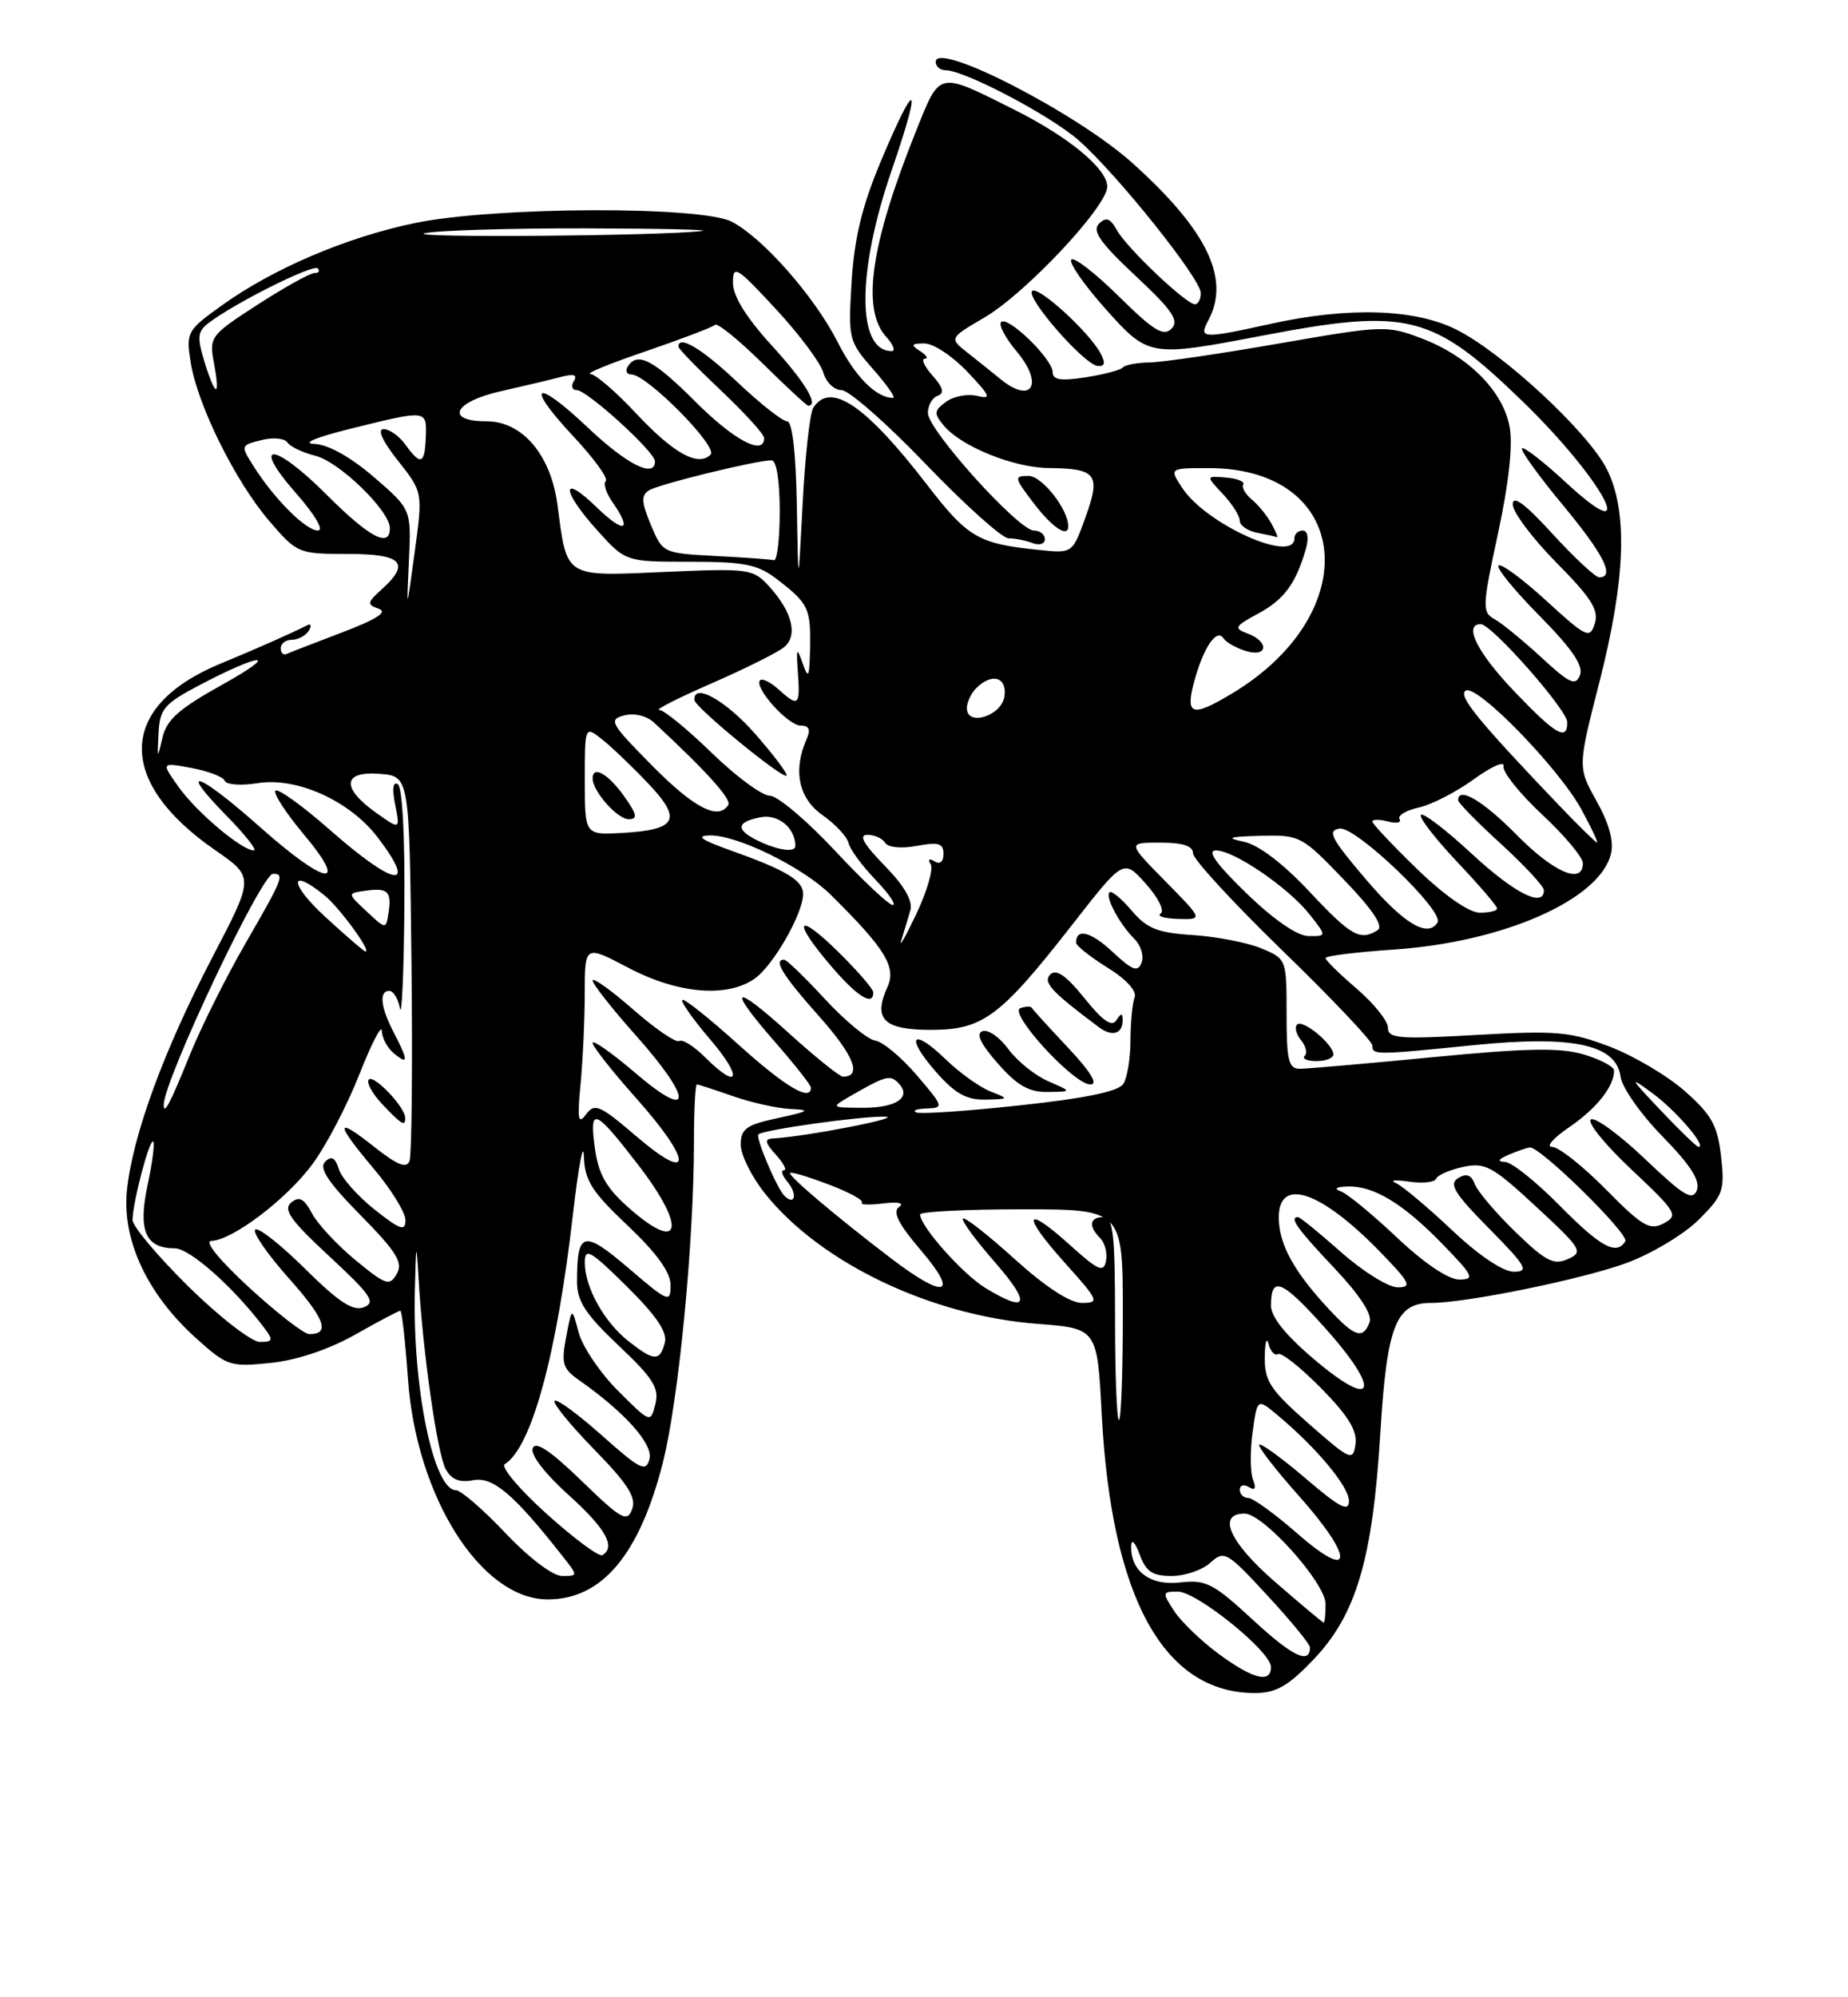 <?xml version="1.0" encoding="UTF-8" standalone="no"?>
<!DOCTYPE svg PUBLIC "-//W3C//DTD SVG 1.1//EN" "http://www.w3.org/Graphics/SVG/1.1/DTD/svg11.dtd" >
<svg xmlns="http://www.w3.org/2000/svg" xmlns:xlink="http://www.w3.org/1999/xlink" version="1.1" viewBox="0 0 237 256">
 <g >
 <path fill="currentColor"
d=" M 168.42 212.74 C 173.93 206.99 176.03 199.90 177.02 183.74 C 177.86 169.93 179.00 167.00 183.52 167.00 C 188.11 167.00 203.13 163.92 208.71 161.84 C 211.89 160.65 216.02 158.17 217.88 156.31 C 220.99 153.21 221.21 152.58 220.72 148.22 C 220.28 144.29 219.52 142.90 216.14 139.91 C 213.92 137.93 209.56 135.34 206.46 134.16 C 201.41 132.23 199.64 132.07 189.41 132.65 C 179.42 133.22 178.00 133.11 178.00 131.73 C 178.00 130.86 176.20 128.62 174.00 126.73 C 171.80 124.85 170.00 123.08 170.00 122.80 C 170.00 122.52 173.94 122.03 178.75 121.71 C 192.77 120.76 205.12 115.34 206.59 109.48 C 207.00 107.87 206.38 105.59 204.77 102.70 C 202.33 98.34 202.33 98.34 205.12 87.42 C 208.50 74.18 208.79 65.48 206.05 60.09 C 203.60 55.31 192.68 45.19 186.75 42.23 C 181.43 39.58 172.94 39.31 163.00 41.50 C 154.15 43.45 153.70 43.42 154.96 41.07 C 157.82 35.73 154.82 29.51 145.21 20.88 C 138.10 14.49 120.00 5.19 120.00 7.93 C 120.00 8.52 120.56 9.00 121.25 9.00 C 123.69 9.00 134.69 14.79 138.33 17.98 C 143.23 22.28 154.00 35.74 154.00 37.56 C 154.00 38.35 153.66 39.00 153.25 39.00 C 152.11 39.00 144.50 31.78 143.24 29.50 C 142.38 27.96 141.85 27.77 140.94 28.68 C 140.02 29.58 141.10 31.12 145.62 35.35 C 150.37 39.79 151.26 41.09 150.24 42.13 C 149.22 43.17 147.95 42.39 143.52 38.02 C 140.51 35.05 137.76 32.91 137.40 33.27 C 137.04 33.63 138.94 36.39 141.62 39.41 C 147.30 45.79 147.33 45.80 162.00 43.00 C 180.59 39.46 183.71 40.25 195.27 51.45 C 205.61 61.47 210.67 70.94 200.81 61.83 C 197.96 59.19 195.44 57.23 195.20 57.47 C 194.96 57.71 197.29 60.95 200.38 64.67 C 205.67 71.04 207.17 74.00 205.10 74.00 C 204.61 74.00 201.91 71.49 199.10 68.42 C 195.59 64.57 194.00 63.40 194.00 64.64 C 194.00 65.63 196.52 68.99 199.60 72.11 C 204.08 76.63 205.07 78.20 204.53 79.91 C 203.89 81.92 203.49 81.74 198.30 76.99 C 195.25 74.20 192.49 72.17 192.18 72.49 C 191.87 72.80 194.24 75.70 197.45 78.94 C 201.60 83.15 203.09 85.32 202.63 86.53 C 202.07 87.97 201.31 87.62 197.68 84.27 C 195.32 82.10 192.62 79.88 191.67 79.36 C 190.06 78.46 190.09 77.77 192.12 68.35 C 193.51 61.89 194.04 57.02 193.60 54.69 C 192.74 50.11 188.33 45.68 182.39 43.40 C 177.88 41.68 177.42 41.70 164.13 44.01 C 156.63 45.32 149.15 46.42 147.50 46.45 C 145.85 46.48 144.28 46.77 144.00 47.10 C 143.72 47.43 141.59 47.99 139.25 48.36 C 136.05 48.86 135.00 48.69 135.00 47.70 C 135.00 46.02 129.24 40.43 128.39 41.28 C 128.04 41.63 128.94 43.32 130.38 45.04 C 133.93 49.26 132.33 51.90 128.26 48.55 C 127.29 47.76 125.42 46.26 124.11 45.23 C 121.72 43.35 121.72 43.35 126.26 40.69 C 131.55 37.59 142.00 26.46 142.00 23.92 C 142.00 21.64 137.09 17.57 130.10 14.07 C 120.22 9.12 120.60 9.04 117.51 16.72 C 111.66 31.26 110.44 39.62 113.65 43.17 C 114.57 44.18 114.88 45.00 114.35 45.00 C 109.86 45.00 109.87 34.84 114.37 21.78 C 118.32 10.31 117.55 9.76 112.93 20.75 C 110.56 26.42 109.56 30.54 109.22 36.08 C 108.77 43.48 108.84 43.75 111.98 47.33 C 113.76 49.35 114.91 51.00 114.54 51.00 C 112.37 51.00 109.68 48.30 107.44 43.87 C 104.48 38.03 97.84 30.49 93.85 28.42 C 89.89 26.38 63.44 26.48 53.25 28.58 C 44.45 30.40 35.04 34.41 28.41 39.17 C 23.98 42.35 23.84 42.61 24.45 46.43 C 25.33 51.92 30.16 61.67 34.51 66.75 C 38.10 70.93 38.26 71.00 44.58 71.00 C 51.59 71.00 52.70 72.16 48.93 75.56 C 47.06 77.26 47.03 77.48 48.58 78.03 C 49.76 78.44 48.30 79.38 43.89 81.05 C 40.38 82.39 37.16 83.63 36.75 83.82 C 36.34 84.01 36.00 83.68 36.00 83.08 C 36.00 82.49 36.65 82.00 37.44 82.00 C 38.23 82.00 39.20 81.48 39.60 80.85 C 39.99 80.21 39.90 79.89 39.40 80.14 C 37.14 81.28 33.08 83.07 28.23 85.08 C 15.09 90.53 14.83 100.15 27.59 108.96 C 32.60 112.43 32.60 112.43 27.26 122.65 C 21.00 134.64 17.02 145.49 16.28 152.55 C 15.63 158.89 18.85 165.83 25.06 171.44 C 29.11 175.10 29.50 175.23 34.69 174.69 C 38.05 174.35 42.16 172.97 45.54 171.07 C 48.52 169.38 51.13 168.00 51.34 168.00 C 51.54 168.00 51.98 171.93 52.32 176.74 C 53.39 191.89 61.71 205.00 70.24 205.00 C 77.18 205.00 81.98 199.32 84.99 187.55 C 87.03 179.55 88.99 159.36 89.00 146.25 C 89.00 142.26 89.17 139.00 89.37 139.00 C 89.58 139.00 91.66 139.68 94.00 140.50 C 96.34 141.32 99.66 142.06 101.38 142.14 C 104.04 142.26 103.80 142.43 99.75 143.31 C 95.69 144.18 95.00 144.68 95.00 146.73 C 95.00 148.04 96.42 150.88 98.16 153.04 C 105.26 161.89 119.40 168.63 133.03 169.68 C 140.72 170.27 140.72 170.27 141.30 181.39 C 142.54 204.82 149.25 216.99 160.92 217.00 C 163.64 217.00 165.18 216.13 168.42 212.74 Z  M 141.12 45.25 C 139.61 42.48 133.10 36.57 132.37 37.30 C 131.52 38.15 139.08 46.78 140.79 46.91 C 141.71 46.97 141.80 46.51 141.12 45.25 Z  M 156.31 212.00 C 154.06 210.34 151.49 207.87 150.59 206.50 C 149.03 204.11 149.05 204.00 151.05 204.00 C 153.49 204.00 163.00 211.68 163.00 213.66 C 163.00 215.80 160.71 215.23 156.31 212.00 Z  M 160.70 207.64 C 155.60 202.93 154.65 202.44 151.34 202.83 C 147.48 203.28 144.91 201.33 145.08 198.06 C 145.12 197.20 145.61 197.74 146.16 199.25 C 146.96 201.44 147.80 202.00 150.25 202.00 C 151.95 202.00 154.19 201.24 155.22 200.30 C 157.01 198.68 157.34 198.87 162.55 204.51 C 165.55 207.75 168.00 210.74 168.00 211.15 C 168.00 213.39 165.76 212.32 160.70 207.64 Z  M 163.48 202.72 C 157.67 197.68 156.04 194.00 159.61 194.00 C 162.02 194.00 170.00 202.90 170.00 205.59 C 170.00 206.92 169.89 207.99 169.75 207.97 C 169.61 207.96 166.79 205.59 163.48 202.72 Z  M 64.82 196.50 C 61.96 193.47 59.09 191.00 58.47 191.00 C 55.61 191.00 52.91 177.91 53.20 165.50 C 53.36 159.13 53.40 159.00 53.69 164.00 C 54.22 173.30 56.07 186.26 57.15 188.28 C 57.88 189.64 58.91 190.06 60.70 189.72 C 63.21 189.24 65.90 191.52 72.11 199.41 C 74.15 202.00 74.15 202.00 72.09 202.00 C 70.90 202.00 67.85 199.69 64.82 196.50 Z  M 166.34 196.52 C 163.50 194.04 160.69 192.00 160.09 192.00 C 159.49 192.00 159.00 191.52 159.00 190.94 C 159.00 190.36 159.53 190.21 160.17 190.61 C 160.96 191.09 161.13 190.78 160.69 189.64 C 160.34 188.71 160.31 185.99 160.64 183.59 C 161.24 179.22 161.24 179.22 163.81 181.36 C 168.82 185.53 172.99 190.53 173.00 192.37 C 173.00 193.85 171.85 193.26 167.45 189.50 C 164.40 186.90 161.72 184.95 161.50 185.17 C 161.27 185.39 163.58 188.37 166.62 191.78 C 173.76 199.80 173.58 202.87 166.34 196.52 Z  M 70.11 194.04 C 66.60 190.88 64.18 188.01 64.74 187.66 C 68.17 185.54 71.42 173.63 73.49 155.55 C 74.19 149.47 74.82 146.16 74.88 148.19 C 74.98 151.30 75.87 152.71 80.50 157.09 C 84.23 160.62 86.00 163.07 86.00 164.72 C 86.00 167.03 85.72 166.92 80.62 162.55 C 74.80 157.59 74.00 157.80 74.00 164.29 C 74.00 166.78 75.10 168.46 79.33 172.46 C 83.78 176.66 84.56 177.91 84.05 179.96 C 83.43 182.42 83.41 182.41 79.25 178.25 C 76.96 175.96 74.69 172.60 74.21 170.79 C 73.34 167.50 73.34 167.50 72.61 171.36 C 71.96 174.71 72.17 175.43 74.18 176.84 C 80.11 180.99 83.79 185.09 83.29 187.01 C 82.84 188.73 82.12 188.37 77.21 184.00 C 74.14 181.27 71.41 179.26 71.12 179.54 C 70.84 179.82 73.13 182.63 76.20 185.78 C 80.53 190.21 81.63 191.94 81.07 193.44 C 80.42 195.16 79.70 194.76 74.59 189.81 C 70.61 185.95 68.68 184.66 68.32 185.62 C 68.00 186.44 69.87 188.87 72.89 191.59 C 77.68 195.90 79.01 198.27 77.25 199.33 C 76.84 199.58 73.62 197.20 70.11 194.04 Z  M 167.83 182.47 C 162.94 178.18 162.17 177.02 162.20 174.00 C 162.22 172.07 162.44 171.29 162.69 172.26 C 162.94 173.23 163.49 173.81 163.91 173.56 C 164.32 173.30 166.80 175.26 169.42 177.92 C 172.89 181.44 174.08 183.38 173.84 185.09 C 173.52 187.33 173.22 187.20 167.83 182.47 Z  M 143.00 169.00 C 143.00 158.11 142.76 156.00 141.50 156.00 C 139.73 156.00 139.56 157.16 141.09 158.69 C 141.70 159.30 142.03 160.61 141.84 161.61 C 141.54 163.16 140.84 162.85 137.22 159.58 C 131.34 154.27 130.96 155.62 136.56 161.86 C 140.91 166.69 141.04 167.00 138.76 167.00 C 137.22 167.00 134.08 164.95 130.13 161.38 C 126.71 158.28 123.72 155.95 123.49 156.18 C 123.25 156.41 125.11 158.94 127.61 161.80 C 132.30 167.17 131.83 168.41 126.37 165.08 C 123.46 163.31 118.00 157.16 118.00 155.66 C 118.00 155.30 123.85 155.00 131.00 155.00 C 144.00 155.00 144.00 155.00 144.00 168.50 C 144.00 175.93 143.78 182.00 143.50 182.00 C 143.22 182.00 143.00 176.15 143.00 169.00 Z  M 168.75 174.41 C 164.92 171.19 163.00 168.83 163.00 167.34 C 163.00 163.46 164.38 164.02 169.83 170.09 C 177.13 178.21 176.45 180.89 168.75 174.41 Z  M 80.61 171.91 C 77.47 169.44 75.00 165.00 75.00 161.83 C 75.00 159.86 75.69 160.25 80.38 164.88 C 84.18 168.64 85.62 170.75 85.26 172.10 C 84.63 174.52 83.89 174.49 80.61 171.91 Z  M 24.20 164.93 C 20.24 161.03 17.00 157.18 17.00 156.37 C 17.00 154.18 19.19 145.86 19.65 146.32 C 19.86 146.53 19.54 149.04 18.93 151.89 C 17.68 157.73 18.65 160.00 22.41 160.00 C 24.35 160.00 30.01 165.04 33.93 170.25 C 35.07 171.77 34.99 172.00 33.32 172.00 C 32.27 172.00 28.16 168.82 24.20 164.93 Z  M 31.98 165.05 C 28.12 161.50 26.15 159.08 27.10 159.05 C 29.82 158.97 36.80 153.67 40.10 149.17 C 41.84 146.82 44.53 141.65 46.09 137.70 C 47.65 133.74 48.95 131.23 48.97 132.13 C 48.98 133.02 49.68 134.32 50.50 135.00 C 52.39 136.57 52.39 135.98 50.51 132.36 C 48.80 129.09 48.58 127.00 49.93 127.00 C 50.44 127.00 51.06 128.01 51.29 129.25 C 51.53 130.49 51.79 124.66 51.86 116.31 C 51.94 107.26 51.60 100.87 51.02 100.51 C 50.40 100.13 50.27 101.11 50.68 103.13 C 51.32 106.37 51.32 106.37 48.16 104.12 C 43.71 100.94 43.97 98.79 48.75 99.19 C 52.50 99.50 52.50 99.50 52.77 123.48 C 52.92 136.67 52.80 148.07 52.52 148.81 C 52.14 149.81 50.94 149.33 48.00 147.00 C 42.93 142.98 42.93 143.87 48.00 149.88 C 50.20 152.49 52.00 155.43 52.00 156.40 C 52.00 157.86 51.32 157.63 48.05 155.04 C 45.88 153.32 43.81 150.99 43.46 149.86 C 42.98 148.35 42.50 148.10 41.69 148.91 C 40.88 149.72 42.09 151.55 46.24 155.76 C 50.87 160.46 51.71 161.82 50.89 163.27 C 49.97 164.88 49.50 164.73 45.63 161.55 C 43.29 159.63 40.77 156.93 40.02 155.54 C 38.98 153.60 38.37 153.28 37.34 154.14 C 36.27 155.02 37.26 156.42 42.25 161.04 C 47.57 165.97 48.23 166.93 46.67 167.55 C 45.28 168.10 43.46 166.92 39.11 162.61 C 35.96 159.50 33.09 157.24 32.73 157.60 C 32.37 157.96 34.29 160.75 37.00 163.79 C 41.67 169.03 42.40 171.00 39.67 171.00 C 39.00 171.00 35.54 168.32 31.98 165.05 Z  M 51.97 143.25 C 51.90 141.85 47.95 137.71 47.30 138.36 C 46.95 138.72 47.71 140.13 49.00 141.50 C 51.49 144.15 52.02 144.46 51.97 143.25 Z  M 170.38 167.75 C 165.90 162.93 164.00 159.43 164.00 156.04 C 164.00 150.81 169.38 152.63 176.96 160.42 C 180.85 164.42 181.14 165.00 179.24 165.00 C 178.05 165.00 174.79 162.97 172.00 160.50 C 169.21 158.03 166.72 156.00 166.47 156.00 C 165.29 156.00 166.36 157.50 171.12 162.53 C 174.38 165.98 176.02 168.50 175.65 169.47 C 174.79 171.72 173.74 171.37 170.38 167.75 Z  M 114.33 161.33 C 107.27 155.96 101.01 150.66 101.33 150.33 C 101.49 150.18 103.74 150.85 106.33 151.84 C 108.92 152.82 110.81 153.86 110.53 154.14 C 110.25 154.42 111.47 154.47 113.26 154.25 C 115.22 154.01 116.03 154.19 115.29 154.71 C 114.43 155.32 115.22 156.89 118.12 160.28 C 123.06 166.06 121.21 166.57 114.33 161.33 Z  M 179.18 158.64 C 176.05 155.69 172.82 153.02 172.00 152.72 C 171.02 152.35 171.30 152.13 172.80 152.08 C 176.15 151.96 179.91 154.23 184.96 159.42 C 188.98 163.55 189.19 164.00 187.13 164.00 C 185.75 164.00 182.63 161.90 179.18 158.64 Z  M 186.18 157.64 C 183.05 154.69 179.82 151.98 179.00 151.63 C 178.18 151.27 178.93 151.19 180.68 151.45 C 182.43 151.71 184.00 151.54 184.18 151.08 C 184.36 150.62 185.91 149.94 187.63 149.57 C 190.46 148.96 191.39 149.46 197.00 154.66 C 202.86 160.08 203.10 160.48 201.07 161.38 C 199.26 162.19 198.22 161.65 194.37 157.92 C 191.86 155.49 189.51 152.73 189.15 151.79 C 188.68 150.57 188.06 150.35 186.99 151.01 C 185.78 151.75 186.53 152.98 190.97 157.46 C 195.75 162.31 196.15 163.00 194.14 163.00 C 192.75 163.00 189.64 160.91 186.18 157.64 Z  M 200.00 154.50 C 197.01 151.47 193.88 148.97 193.03 148.93 C 191.97 148.88 192.11 148.60 193.50 148.00 C 194.60 147.53 195.81 147.11 196.19 147.07 C 197.52 146.94 208.99 158.21 208.44 159.10 C 207.30 160.95 205.28 159.85 200.00 154.50 Z  M 80.55 154.73 C 77.70 152.20 76.74 150.47 76.28 147.08 C 75.57 141.79 76.26 142.06 81.85 149.31 C 88.15 157.47 87.35 160.79 80.55 154.73 Z  M 205.95 152.45 C 202.99 149.45 199.89 147.00 199.05 147.00 C 198.22 147.00 199.20 145.87 201.24 144.48 C 204.74 142.10 207.00 139.26 207.00 137.22 C 207.00 136.72 205.26 135.80 203.14 135.16 C 200.14 134.26 195.87 134.33 183.89 135.49 C 175.43 136.31 167.71 136.98 166.75 136.99 C 165.25 137.00 165.00 136.00 165.00 129.95 C 165.00 122.94 164.98 122.89 161.75 121.55 C 159.96 120.81 156.03 120.05 153.00 119.85 C 148.45 119.56 147.09 119.02 145.13 116.71 C 143.82 115.17 142.55 114.12 142.29 114.37 C 141.71 114.96 143.55 118.41 145.49 120.35 C 146.32 121.17 146.73 122.54 146.40 123.39 C 145.92 124.64 145.24 124.39 142.71 122.03 C 139.91 119.41 138.00 118.92 138.00 120.82 C 138.00 121.21 139.81 122.64 142.01 124.01 C 144.42 125.49 145.82 127.03 145.51 127.83 C 145.23 128.56 144.99 131.04 144.98 133.33 C 144.98 135.62 144.56 138.14 144.07 138.92 C 143.46 139.89 139.23 140.77 130.85 141.67 C 124.07 142.41 118.07 142.82 117.51 142.58 C 116.96 142.35 117.55 142.12 118.83 142.08 C 121.08 142.00 121.03 141.86 117.57 137.81 C 115.59 135.50 113.20 133.51 112.24 133.37 C 111.28 133.24 108.39 130.85 105.81 128.07 C 103.24 125.28 100.87 123.00 100.56 123.00 C 99.13 123.00 100.39 125.04 105.07 130.29 C 109.52 135.29 110.59 138.00 108.11 138.00 C 107.69 138.00 104.56 135.49 101.17 132.42 C 93.91 125.85 93.15 126.42 99.50 133.68 C 101.97 136.51 104.00 139.09 104.00 139.41 C 104.00 141.26 100.68 139.28 94.69 133.88 C 90.96 130.51 87.73 127.94 87.50 128.16 C 87.28 128.39 88.91 130.69 91.13 133.29 C 95.33 138.20 94.77 139.86 90.39 135.48 C 89.00 134.10 87.53 133.17 87.11 133.43 C 86.69 133.69 84.02 131.86 81.18 129.37 C 78.33 126.88 76.00 125.22 76.00 125.67 C 76.01 126.13 78.48 129.27 81.50 132.66 C 88.89 140.94 88.89 143.86 81.50 137.54 C 78.48 134.96 76.00 133.22 76.00 133.67 C 76.01 134.13 78.48 137.27 81.50 140.66 C 88.81 148.85 88.92 151.88 81.69 145.71 C 76.92 141.63 76.26 141.34 75.15 142.84 C 74.15 144.20 74.02 143.51 74.45 139.00 C 74.74 135.97 74.99 130.71 74.99 127.30 C 75.00 121.11 75.00 121.11 80.60 124.05 C 86.93 127.38 93.24 127.92 96.79 125.43 C 99.17 123.76 103.00 117.07 103.00 114.58 C 103.00 112.84 100.79 111.52 93.62 108.97 C 89.94 107.66 89.21 107.13 91.00 107.08 C 94.48 106.99 102.90 111.11 106.50 114.65 C 113.50 121.55 114.98 123.94 113.82 126.49 C 111.94 130.63 113.32 132.00 119.39 132.00 C 126.07 132.00 128.27 130.35 137.59 118.42 C 144.10 110.08 144.10 110.08 146.96 113.29 C 148.54 115.05 149.39 116.76 148.85 117.09 C 148.32 117.42 149.32 117.73 151.09 117.78 C 154.30 117.87 154.30 117.87 149.44 112.94 C 144.58 108.00 144.58 108.00 148.79 108.00 C 151.68 108.00 153.00 108.43 153.00 109.37 C 153.00 110.12 158.18 115.74 164.50 121.87 C 170.82 128.00 176.00 133.46 176.00 134.01 C 176.00 135.24 176.29 135.24 189.09 133.95 C 201.74 132.68 207.29 133.88 207.83 138.00 C 208.01 139.38 210.43 142.83 213.22 145.67 C 216.81 149.34 218.08 151.34 217.62 152.55 C 217.07 153.97 215.93 153.28 210.99 148.57 C 207.70 145.44 204.57 143.15 204.03 143.48 C 203.49 143.82 205.83 146.71 209.23 149.90 C 215.02 155.35 215.28 155.78 213.37 156.80 C 211.59 157.75 210.63 157.19 205.95 152.45 Z  M 127.00 139.88 C 125.62 139.34 123.04 137.48 121.26 135.76 C 116.96 131.60 116.04 132.83 120.04 137.39 C 122.46 140.15 123.95 140.99 126.35 140.94 C 129.46 140.87 129.47 140.86 127.00 139.88 Z  M 134.42 138.58 C 132.73 137.84 130.44 136.00 129.33 134.48 C 128.23 132.97 126.74 131.92 126.02 132.16 C 125.12 132.46 125.73 133.76 127.96 136.30 C 130.44 139.13 131.95 139.99 134.35 139.96 C 137.50 139.92 137.50 139.92 134.42 138.58 Z  M 136.96 134.27 C 134.51 131.67 132.42 129.37 132.31 129.16 C 132.21 128.96 131.56 128.98 130.87 129.21 C 129.23 129.76 137.69 139.00 139.84 139.00 C 140.87 139.00 139.88 137.37 136.96 134.27 Z  M 171.00 135.15 C 171.00 133.85 167.07 130.60 166.35 131.32 C 166.00 131.67 166.23 132.57 166.85 133.32 C 167.47 134.07 167.69 134.98 167.32 135.34 C 166.96 135.70 167.64 136.00 168.83 136.00 C 170.03 136.00 171.00 135.62 171.00 135.15 Z  M 143.98 130.69 C 143.97 129.83 143.75 129.85 143.17 130.77 C 142.59 131.67 141.42 130.86 139.07 127.93 C 136.75 125.05 135.45 124.15 134.71 124.89 C 133.71 125.89 134.77 127.05 140.93 131.66 C 142.65 132.95 144.01 132.52 143.98 130.69 Z  M 112.00 127.21 C 112.00 126.77 109.97 124.43 107.50 122.00 C 102.13 116.73 101.53 117.92 106.58 123.82 C 109.93 127.74 112.00 129.03 112.00 127.21 Z  M 100.58 153.25 C 99.63 152.30 96.87 145.79 97.26 145.40 C 97.86 144.81 110.62 143.02 113.50 143.13 C 116.04 143.22 103.27 145.70 99.10 145.92 C 98.01 145.98 98.10 146.46 99.50 148.00 C 100.50 149.10 100.96 150.00 100.53 150.00 C 100.10 150.00 100.32 150.69 101.02 151.52 C 102.32 153.09 101.93 154.60 100.58 153.25 Z  M 212.96 142.30 C 208.98 138.11 208.87 137.87 211.92 140.12 C 214.95 142.34 218.94 147.00 217.83 147.00 C 217.60 147.00 215.41 144.89 212.96 142.30 Z  M 21.00 141.61 C 21.00 138.47 33.53 112.00 35.01 112.00 C 36.53 112.00 36.32 112.54 31.47 120.94 C 28.98 125.26 25.79 131.65 24.37 135.15 C 21.83 141.43 21.00 143.02 21.00 141.61 Z  M 109.00 140.52 C 113.56 137.89 114.13 137.73 115.18 138.78 C 117.00 140.60 115.03 142.00 110.69 141.99 C 106.55 141.97 106.53 141.95 109.00 140.52 Z  M 41.65 117.46 C 37.08 113.25 37.06 111.06 41.62 114.77 C 43.57 116.35 47.72 122.05 46.87 121.96 C 46.66 121.94 44.32 119.91 41.65 117.46 Z  M 115.60 120.50 C 115.94 119.40 116.46 117.68 116.75 116.68 C 117.09 115.47 115.98 113.54 113.43 110.93 C 110.74 108.17 110.08 107.00 111.24 107.00 C 112.14 107.00 113.17 107.46 113.52 108.03 C 113.89 108.63 115.59 108.79 117.58 108.42 C 120.36 107.90 121.00 108.09 121.00 109.45 C 121.00 110.46 120.54 110.84 119.85 110.40 C 119.16 109.98 118.96 110.13 119.36 110.77 C 119.73 111.37 118.89 114.25 117.50 117.18 C 116.11 120.10 115.25 121.60 115.60 120.50 Z  M 159.84 114.48 C 155.96 110.72 154.73 109.00 155.94 109.00 C 158.28 109.00 165.30 113.81 167.99 117.25 C 170.15 120.00 170.15 120.00 167.82 119.98 C 166.38 119.97 163.35 117.88 159.84 114.48 Z  M 167.90 114.25 C 164.52 110.65 161.38 108.27 159.50 107.88 C 157.12 107.39 157.58 107.24 161.67 107.13 C 166.71 107.00 166.96 107.14 172.34 112.74 C 176.04 116.58 177.47 118.72 176.68 119.22 C 174.44 120.64 173.27 119.98 167.90 114.25 Z  M 47.02 116.82 C 44.53 114.50 44.53 114.50 46.85 114.17 C 49.73 113.76 50.25 114.25 49.83 116.98 C 49.50 119.14 49.50 119.14 47.02 116.82 Z  M 175.19 112.73 C 170.69 107.45 170.17 106.45 171.80 106.20 C 173.86 105.88 185.25 116.79 184.36 118.23 C 183.11 120.25 180.04 118.41 175.19 112.73 Z  M 181.75 111.40 C 178.59 108.33 176.00 105.59 176.00 105.30 C 176.00 105.01 176.90 105.00 178.00 105.29 C 179.10 105.58 179.77 105.44 179.49 104.99 C 179.21 104.53 180.31 103.87 181.93 103.51 C 183.56 103.16 186.73 101.53 189.00 99.89 C 191.26 98.25 192.98 97.49 192.82 98.20 C 192.66 98.92 194.88 101.70 197.76 104.39 C 200.64 107.07 203.00 109.89 203.00 110.64 C 203.00 113.44 199.27 111.84 194.50 107.00 C 190.20 102.64 187.00 100.75 187.00 102.57 C 187.00 102.89 189.47 105.41 192.50 108.17 C 195.53 110.94 198.00 113.61 198.00 114.10 C 198.00 116.41 194.24 114.51 188.77 109.45 C 185.47 106.39 182.53 104.14 182.23 104.44 C 181.93 104.73 184.01 107.43 186.84 110.43 C 189.68 113.43 192.00 116.13 192.00 116.44 C 192.00 116.75 190.99 116.99 189.75 116.98 C 188.39 116.97 185.22 114.75 181.75 111.40 Z  M 107.04 108.99 C 103.44 105.14 99.70 101.99 98.73 101.99 C 97.75 102.00 94.40 99.53 91.28 96.50 C 88.16 93.47 85.13 90.99 84.55 90.99 C 83.97 90.98 87.01 89.44 91.30 87.57 C 95.58 85.70 99.76 83.62 100.57 82.94 C 102.36 81.45 101.61 78.42 98.64 75.16 C 96.58 72.90 96.09 72.83 85.19 73.31 C 72.32 73.88 72.73 74.13 71.50 64.75 C 70.66 58.32 67.00 54.00 62.41 54.00 C 57.00 54.00 58.18 51.50 64.25 50.14 C 67.14 49.49 70.58 48.67 71.91 48.32 C 73.59 47.88 74.10 48.03 73.60 48.84 C 73.20 49.48 73.37 50.00 73.96 50.00 C 75.29 50.00 84.00 57.92 84.00 59.13 C 84.00 61.35 80.40 59.55 75.43 54.84 C 68.57 48.35 67.20 49.16 73.55 55.95 C 76.16 58.74 78.03 61.31 77.69 61.65 C 77.35 61.99 77.73 63.20 78.54 64.35 C 81.17 68.12 80.07 68.46 76.50 65.00 C 71.89 60.53 71.98 62.87 76.62 68.00 C 80.23 72.00 80.23 72.00 88.48 72.00 C 95.46 72.00 97.17 72.34 99.62 74.22 C 103.68 77.34 103.98 77.95 103.89 83.00 C 103.81 86.85 103.68 87.14 102.93 85.00 C 102.18 82.86 102.10 83.04 102.33 86.25 C 102.63 90.48 102.40 90.67 99.82 88.34 C 98.81 87.43 97.76 86.91 97.48 87.19 C 96.62 88.05 101.05 93.00 102.68 93.00 C 103.77 93.00 103.99 93.51 103.44 94.75 C 101.67 98.76 102.42 102.34 105.50 104.49 C 107.15 105.65 108.64 107.25 108.82 108.05 C 109.00 108.85 110.55 110.96 112.27 112.75 C 113.99 114.54 114.99 116.00 114.49 116.00 C 113.99 116.00 110.64 112.85 107.04 108.99 Z  M 96.87 94.09 C 93.09 89.77 88.85 87.41 89.07 89.75 C 89.16 90.69 100.36 99.86 100.87 99.42 C 101.08 99.24 99.28 96.84 96.87 94.09 Z  M 33.34 106.00 C 25.42 98.97 22.62 98.00 29.00 104.50 C 31.43 106.97 33.03 109.00 32.55 109.00 C 31.02 109.00 25.20 104.10 22.90 100.86 C 20.66 97.71 20.66 97.71 24.58 98.44 C 26.74 98.84 28.65 99.58 28.83 100.08 C 29.02 100.59 30.92 100.72 33.05 100.38 C 38.06 99.57 44.86 102.64 48.43 107.32 C 53.64 114.15 50.64 113.69 42.32 106.38 C 38.79 103.28 35.65 101.02 35.33 101.34 C 35.01 101.66 36.65 104.19 38.97 106.96 C 44.88 114.02 41.78 113.50 33.34 106.00 Z  M 97.25 107.78 C 94.31 106.36 94.40 105.35 97.54 104.75 C 99.81 104.31 102.00 106.12 102.00 108.43 C 102.00 109.30 99.76 108.99 97.25 107.78 Z  M 199.96 103.24 C 189.54 92.34 186.94 89.16 187.97 88.52 C 189.39 87.64 199.92 98.44 202.81 103.75 C 204.09 106.09 204.99 108.00 204.81 107.99 C 204.64 107.99 202.46 105.85 199.96 103.24 Z  M 75.00 100.02 C 75.00 93.02 75.00 93.02 77.21 94.76 C 78.42 95.72 81.08 98.26 83.12 100.41 C 87.54 105.06 86.84 106.37 79.75 106.76 C 75.00 107.02 75.00 107.02 75.00 100.02 Z  M 80.00 102.00 C 77.98 99.17 76.00 98.06 76.00 99.78 C 76.00 101.41 79.18 105.00 80.62 105.00 C 81.83 105.00 81.71 104.40 80.00 102.00 Z  M 83.64 98.14 C 78.28 92.72 78.00 92.23 80.05 91.70 C 81.35 91.36 82.93 91.74 83.88 92.62 C 90.57 98.82 93.84 102.44 93.40 103.16 C 92.15 105.19 89.03 103.59 83.64 98.14 Z  M 20.33 94.00 C 20.48 90.88 21.05 90.21 25.50 87.86 C 33.58 83.60 36.15 83.51 28.50 87.76 C 22.95 90.84 21.36 92.25 20.83 94.57 C 20.19 97.34 20.16 97.31 20.33 94.00 Z  M 194.17 88.58 C 189.44 83.63 187.64 80.00 189.90 80.00 C 191.30 80.00 201.00 90.99 201.00 92.58 C 201.00 95.04 199.49 94.16 194.17 88.58 Z  M 124.00 90.77 C 124.00 90.02 124.54 88.86 125.20 88.20 C 127.20 86.20 129.17 86.78 128.82 89.25 C 128.46 91.76 124.00 93.17 124.00 90.77 Z  M 153.18 87.25 C 154.36 82.95 156.05 80.48 156.91 81.82 C 157.24 82.32 158.51 83.05 159.75 83.43 C 162.59 84.32 162.82 82.24 160.00 81.20 C 158.19 80.53 158.32 80.28 161.38 78.63 C 164.70 76.85 166.25 74.72 167.50 70.25 C 167.87 68.93 167.69 68.00 167.07 68.00 C 166.48 68.00 166.00 68.45 166.00 69.00 C 166.00 72.29 154.67 67.20 151.62 62.54 C 149.95 60.00 149.95 60.00 155.03 60.00 C 173.32 60.00 175.22 78.55 158.00 88.89 C 152.82 92.00 151.97 91.71 153.18 87.25 Z  M 163.09 67.17 C 162.55 66.16 161.41 64.76 160.57 64.05 C 159.72 63.35 159.21 62.47 159.44 62.10 C 159.67 61.73 158.68 61.33 157.25 61.21 C 154.64 60.99 154.64 60.99 156.82 63.31 C 158.02 64.59 159.00 66.13 159.00 66.74 C 159.00 67.36 160.01 68.06 161.25 68.29 C 162.49 68.53 163.63 68.79 163.79 68.86 C 163.94 68.94 163.63 68.18 163.09 67.17 Z  M 52.44 71.89 C 52.75 65.28 52.75 65.28 47.94 61.14 C 44.94 58.56 42.07 56.96 40.31 56.90 C 38.64 56.83 40.54 56.04 45.00 54.94 C 54.79 52.52 54.73 52.51 54.61 56.00 C 54.48 59.52 53.96 59.72 52.00 57.00 C 51.21 55.90 49.95 55.00 49.20 55.00 C 48.35 55.00 49.04 56.53 51.03 59.04 C 54.23 63.08 54.23 63.08 53.18 70.79 C 52.13 78.50 52.13 78.50 52.44 71.89 Z  M 102.19 64.75 C 102.07 57.96 101.61 54.00 100.94 54.00 C 100.36 54.00 97.50 51.75 94.59 49.00 C 90.04 44.69 87.00 42.87 87.00 44.44 C 87.00 44.69 89.47 47.23 92.50 50.09 C 95.53 52.95 98.00 55.67 98.00 56.15 C 98.00 58.48 94.13 56.43 89.20 51.50 C 83.79 46.09 81.72 45.02 80.50 47.00 C 80.16 47.55 80.38 48.00 80.98 48.00 C 82.96 48.00 92.13 57.27 91.13 58.27 C 89.53 59.87 86.39 58.12 81.56 52.97 C 79.01 50.23 76.38 47.97 75.71 47.93 C 75.04 47.89 78.25 46.58 82.83 45.02 C 87.41 43.45 91.40 41.93 91.70 41.64 C 91.99 41.34 94.72 43.55 97.77 46.55 C 100.82 49.55 103.46 52.00 103.65 52.00 C 105.08 52.00 103.23 48.94 99.00 44.31 C 95.70 40.70 94.00 37.96 94.00 36.26 C 94.00 33.89 94.45 34.16 99.48 39.59 C 102.50 42.84 105.24 46.51 105.59 47.75 C 105.93 48.99 106.98 50.00 107.92 50.00 C 108.85 50.00 113.73 54.27 118.74 59.50 C 123.76 64.72 128.53 69.00 129.35 69.00 C 130.17 69.00 131.55 69.27 132.42 69.61 C 133.29 69.94 134.00 69.72 134.00 69.11 C 134.00 68.50 133.36 68.00 132.59 68.00 C 130.63 68.00 119.00 55.11 119.00 52.94 C 119.00 51.96 119.56 50.97 120.25 50.73 C 121.15 50.41 120.97 49.69 119.60 48.15 C 118.55 46.97 118.10 45.99 118.60 45.98 C 119.09 45.98 118.83 45.53 118.00 45.00 C 116.76 44.20 116.86 44.03 118.55 44.02 C 119.68 44.01 122.16 45.64 124.05 47.64 C 127.03 50.78 127.20 51.21 125.30 50.74 C 124.08 50.45 122.30 50.79 121.33 51.50 C 119.78 52.64 119.74 52.99 121.04 54.55 C 123.25 57.22 130.00 59.95 134.50 59.99 C 140.63 60.05 141.19 60.79 139.23 66.25 C 137.54 70.93 137.54 70.93 133.36 70.50 C 125.45 69.70 124.14 68.94 118.90 62.14 C 111.02 51.92 106.51 48.86 104.31 52.25 C 103.86 52.94 103.25 58.45 102.94 64.50 C 102.37 75.50 102.37 75.50 102.19 64.75 Z  M 137.00 67.45 C 137.00 65.28 133.63 61.00 131.92 61.00 C 130.01 61.00 130.05 61.20 132.57 64.50 C 134.95 67.62 137.00 68.99 137.00 67.45 Z  M 91.74 71.26 C 85.04 70.91 84.98 70.88 83.47 67.28 C 82.26 64.38 82.21 63.49 83.23 62.85 C 84.50 62.06 96.97 59.00 98.95 59.00 C 99.58 59.00 100.00 61.62 100.00 65.50 C 100.00 69.08 99.66 71.91 99.25 71.80 C 98.84 71.70 95.46 71.45 91.74 71.26 Z  M 41.86 63.38 C 35.06 56.58 32.04 56.50 38.01 63.27 C 40.41 66.00 41.58 68.00 40.77 68.00 C 39.23 68.00 35.20 63.98 32.54 59.79 C 30.84 57.11 30.85 57.08 33.52 56.41 C 35.00 56.03 36.50 56.17 36.86 56.71 C 37.21 57.25 38.81 58.01 40.42 58.41 C 43.50 59.16 50.00 65.47 50.00 67.70 C 50.00 70.29 47.37 68.89 41.86 63.38 Z  M 26.21 46.33 C 25.25 43.19 25.33 42.47 26.79 41.37 C 30.20 38.79 40.16 33.82 40.74 34.40 C 41.07 34.73 40.88 35.00 40.32 35.00 C 39.77 35.00 36.49 36.82 33.05 39.04 C 26.96 42.98 26.81 43.18 27.44 46.54 C 28.29 51.07 27.63 50.96 26.21 46.33 Z  M 54.50 29.89 C 56.15 29.53 65.38 29.25 75.00 29.27 C 84.62 29.29 91.38 29.44 90.00 29.61 C 84.86 30.25 51.62 30.51 54.50 29.89 Z "/>
</g>
</svg>
